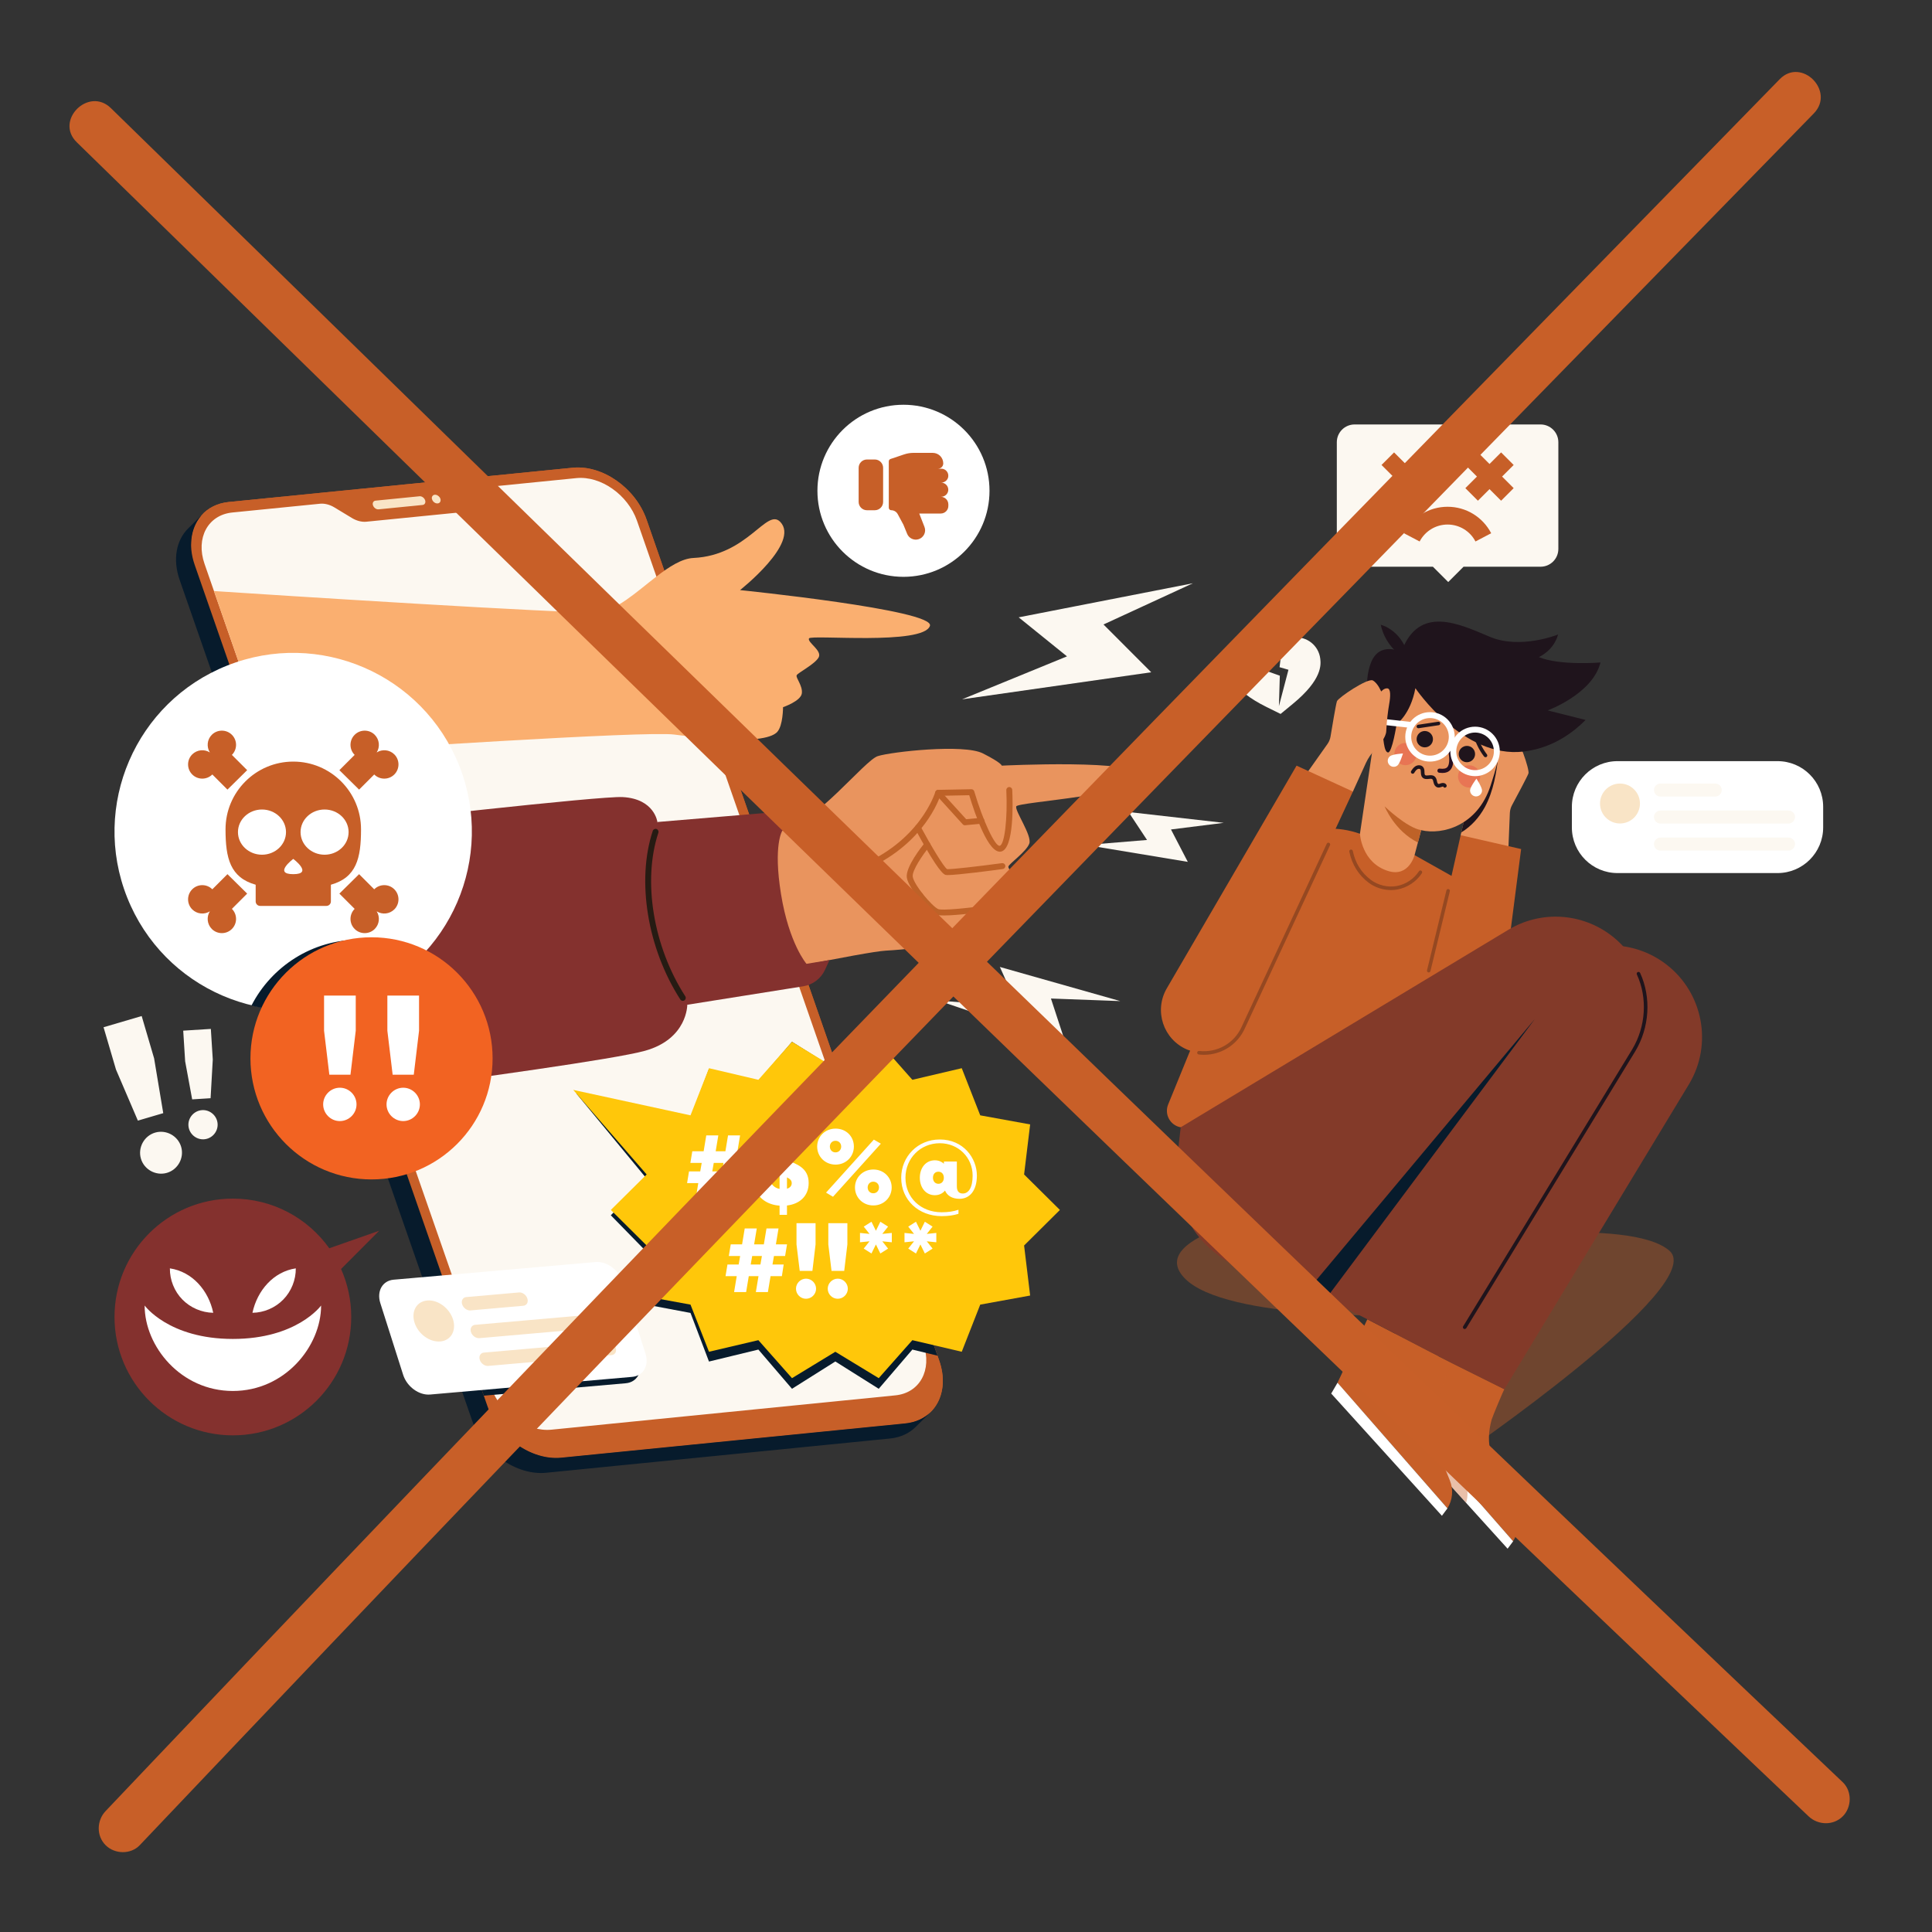 <?xml version="1.0" encoding="utf-8"?>
<!-- Generator: Adobe Illustrator 24.2.3, SVG Export Plug-In . SVG Version: 6.00 Build 0)  -->
<svg version="1.1" id="Layer_1" xmlns="http://www.w3.org/2000/svg" xmlns:xlink="http://www.w3.org/1999/xlink" x="0px" y="0px"
	 viewBox="0 0 300 300" style="enable-background:new 0 0 300 300;" xml:space="preserve">
<rect x="0" y="0" width="300" height="300" fill="#333333" stroke="none"/>
<style type="text/css">
	.st0{fill:#C75F28;}
	.st1{fill:#F9E4C6;}
	.st2{fill:#FCF8F1;}
	.st3{fill:#071B2C;}
	.st4{fill:#FAAF70;}
	.st5{fill:#E9945E;}
	.st6{fill:#BE6228;}
	.st7{fill:#84312E;}
	.st8{fill:#261B13;}
	.st9{opacity:0.4;}
	.st10{fill:#FFFFFF;}
	.st11{fill:#1F141C;}
	.st12{fill:#281021;}
	.st13{fill:#E87554;}
	.st14{fill:#833A29;}
	.st15{fill:none;stroke:#1F141C;stroke-width:1.2;stroke-linecap:round;stroke-linejoin:round;stroke-miterlimit:10;}
	.st16{fill:#954821;}
	.st17{fill:#F26322;}
	.st18{fill:#FFC70A;}
	.st19{fill:#C85F28;}
</style>
<g>
	<g>
		<g>
			<path class="st0" d="M145.84,211.27L100.41,80.71c-1.71-4.93-6.86-8.55-11.5-8.08l-53.4,5.32c-3.57,0.36-5.78,3.03-5.83,6.49
				c-0.82,1.45-0.97,3.38-0.26,5.43L73.89,217.7c0.92,2.65,3.06,4.83,5.49,5.91c2.26,1.92,5.1,3.01,7.77,2.75l53.4-5.32
				C145.19,220.57,147.56,216.2,145.84,211.27z"/>
		</g>
		<g>
			<path class="st0" d="M145.84,211.27L100.41,80.71c-1.71-4.93-6.86-8.55-11.5-8.08l-53.4,5.32c-3.57,0.36-5.78,3.03-5.83,6.49
				c-0.82,1.45-0.97,3.38-0.26,5.43L73.89,217.7c0.92,2.65,3.06,4.83,5.49,5.91c2.26,1.92,5.1,3.01,7.77,2.75l53.4-5.32
				C145.19,220.57,147.56,216.2,145.84,211.27z"/>
		</g>
		<g>
			<g>
				<path class="st1" d="M65.14,77.06c0.35-0.04,0.74,0.24,0.87,0.61c0.13,0.37-0.05,0.71-0.4,0.74l-6.82,0.68
					c-0.35,0.04-0.74-0.24-0.87-0.61c-0.13-0.37,0.05-0.71,0.4-0.74L65.14,77.06z"/>
			</g>
		</g>
		<g>
			<g>
				<path class="st1" d="M67.5,76.82c0.04,0,0.09,0,0.13,0c0.05,0,0.09,0.01,0.13,0.03l0.13,0.05l0.13,0.08
					c0.09,0.06,0.16,0.12,0.22,0.2c0.06,0.08,0.11,0.16,0.14,0.25c0.06,0.18,0.05,0.36-0.03,0.5c-0.07,0.14-0.21,0.22-0.38,0.24
					c-0.17,0.02-0.36-0.04-0.52-0.15c-0.17-0.12-0.29-0.28-0.35-0.46c-0.03-0.09-0.05-0.18-0.05-0.26c0.01-0.09,0.03-0.16,0.07-0.23
					C67.2,76.93,67.33,76.84,67.5,76.82z"/>
			</g>
		</g>
		<g>
			<g>
				<path class="st2" d="M139.04,216.67L85.63,222c-3.79,0.38-8-2.59-9.4-6.61l-16.05-46.13l-14.02-40.31l-4.04-11.61l-8.89-25.55
					l-1.47-4.23c-1.4-4.03,0.53-7.6,4.32-7.98l13.61-1.36c0.71-0.07,1.5,0.13,2.22,0.56l2.76,1.67c0.72,0.43,1.5,0.63,2.22,0.56
					l14.15-1.41c0.72-0.07,1.31-0.41,1.7-0.95l1.46-2.09c0.38-0.55,0.98-0.88,1.7-0.96l13.6-1.36c3.79-0.38,8,2.59,9.41,6.62
					l3.02,8.68l8.75,25.16l4.13,11.87l1.09,3.14l7.14,20.51l1.06,3.03l19.29,55.44C144.77,212.72,142.83,216.29,139.04,216.67z"/>
			</g>
		</g>
		<g>
			<path class="st3" d="M140.55,221.03l-53.4,5.32c-4.63,0.46-9.78-3.16-11.49-8.09L30.23,87.71c-1.11-3.19-0.51-6.15,1.32-7.97
				l-2.34,2.32c-1.82,1.81-2.43,4.77-1.32,7.97l45.43,130.57c1.71,4.93,6.86,8.55,11.49,8.09l53.4-5.32
				c1.63-0.16,2.98-0.81,3.97-1.79l2.34-2.32C143.54,220.22,142.19,220.87,140.55,221.03z"/>
		</g>
	</g>
	<g>
		<g>
			<g>
				<path class="st4" d="M144.4,97.18c-1,3.06-18.48,1.33-18.78,1.95c-0.29,0.62,2.08,1.89,1.5,2.95s-3.22,2.38-3.41,2.77
					c-0.19,0.39,0.95,1.61,0.8,2.81c-0.15,1.21-2.92,2.15-2.92,2.15c0,0.06,0,2.83-0.89,3.83c-0.72,0.81-3.1,1.59-10.04,1.06
					c-1.7-0.13-3.69-0.34-5.98-0.64c-4.4-0.58-46.79,2.2-62.57,3.27l-8.89-25.55c8.49,0.56,55.15,3.56,59.53,3.29
					c2.93-0.18,6.08-3.16,9.15-5.52c1.99-1.54,3.96-2.83,5.8-2.91c8.42-0.41,11.33-7.79,13.45-5.61c3.14,3.22-6.24,10.6-6.24,10.6
					S145.2,94.71,144.4,97.18z"/>
			</g>
		</g>
	</g>
	<g>
		<g>
			<g>
				<path class="st5" d="M63.93,162.74c0,0,67.58-14.78,73.56-15.12c5.97-0.34,16.48-1.82,17.29-3.05c0.8-1.24,0.33-4.3,0.33-4.3
					s2.85-1.48,2.81-2.81s-1.47-2.46-1.33-2.92c0.15-0.46,2.79-2.31,3.24-3.55c0.45-1.24-2.25-5.05-2.03-5.77
					c0.22-0.72,19.53-1.77,19.45-4.71c-0.07-2.71-21.7-1.62-21.7-1.62s0.05-0.39-2.92-1.9c-2.97-1.52-14.28-0.24-16.33,0.42
					c-2.05,0.66-9.63,10.46-14.82,11.57c-5.19,1.11-66.48,6.26-66.48,6.26L63.93,162.74z"/>
			</g>
			<g>
				<path class="st6" d="M133.33,135.44c-0.18,0-0.36-0.11-0.43-0.29c-0.09-0.24,0.02-0.5,0.26-0.6
					c9.72-3.8,12.05-11.49,12.07-11.57c0.06-0.19,0.23-0.33,0.43-0.33l5.17-0.1c0,0,0.01,0,0.01,0c0.2,0,0.38,0.13,0.44,0.33
					c1.36,4.59,3.24,8.62,3.96,8.45c0.75-0.17,1.23-4.21,1.02-8.64c-0.01-0.25,0.18-0.47,0.44-0.48c0.25-0.01,0.47,0.18,0.48,0.44
					c0.1,2.13,0.28,9.13-1.73,9.58c-1.93,0.43-4.03-5.72-4.95-8.75l-4.5,0.09c-0.55,1.58-3.39,8.28-12.51,11.85
					C133.45,135.43,133.39,135.44,133.33,135.44z"/>
			</g>
			<g>
				<path class="st6" d="M140.12,144.02c-0.09,0-0.18-0.03-0.26-0.08c-1.89-1.3-3.7-2.34-6.04-3.49c-0.23-0.11-0.32-0.39-0.21-0.61
					c0.11-0.23,0.39-0.32,0.61-0.21c2.38,1.17,4.23,2.24,6.16,3.56c0.21,0.14,0.26,0.43,0.12,0.64
					C140.41,143.96,140.26,144.02,140.12,144.02z"/>
			</g>
		</g>
		<g>
			<path class="st7" d="M106.72,156.02c0,0,0.05,5.29-6.55,7.14c-4.65,1.31-27.13,4.38-39.99,6.09l-14.02-40.31
				c12.77-1.47,47-5.36,50.53-5.17c4.96,0.27,5.39,3.87,5.39,3.87l0.56,3.4l3.69,22.62L106.72,156.02z"/>
		</g>
		<g>
			<path class="st7" d="M121.48,128.99c1.77-0.28,2.71-1.17,2.71-1.17l-0.43-0.86c-0.89-1.27-1.98-0.92-3.52-0.84l-18.16,1.52
				c-6.15,13.62,4.63,28.38,4.63,28.38l18.03-2.87c1.48-0.24,2.74-1.2,3.37-2.56l0.69-1.51l-3.57,0.58c0,0-2.7-3.11-3.95-10.8
				C120.03,131.17,121.48,128.99,121.48,128.99z"/>
		</g>
		<g>
			<path class="st8" d="M106.03,155.41c-0.15,0-0.3-0.07-0.39-0.21c-5.11-7.93-6.83-18.45-4.28-26.18c0.08-0.24,0.34-0.37,0.58-0.29
				c0.24,0.08,0.37,0.34,0.29,0.58c-2.47,7.47-0.79,17.68,4.18,25.39c0.14,0.21,0.08,0.5-0.14,0.64
				C106.2,155.38,106.12,155.41,106.03,155.41z"/>
		</g>
	</g>
</g>
<g>
	<g class="st9">
		<path class="st0" d="M225.6,192.7c0,0,27.43-3.87,33.62,1.5c6.19,5.37-32.82,32.04-32.82,32.04l-19.7-9.86l12.95-12.12
			c0,0-29.48,0.96-35.79-5.87c-6.31-6.82,16.55-10.51,16.55-10.51L225.6,192.7z"/>
	</g>
	<g>
		<g>
			<path class="st0" d="M217.89,219.82l4.54-9.65c0,0,11.17,5.56,11.17,5.56c-0.06-0.04-1.85,4.25-1.98,4.71
				c-0.47,1.7-0.63,3.64-0.03,5.33c0.75,2.13,1.73,4.22,2.57,6.31c0.39,0.97,0.78,1.94,1.17,2.9c0.58,1.44,0.44,3.06-0.38,4.34
				L217.89,219.82z"/>
		</g>
		<g>
			<polygon class="st10" points="234.96,239.33 234.1,240.48 216.91,221.5 217.89,219.82 			"/>
		</g>
	</g>
	<g>
		<g>
			<path class="st11" d="M227.23,149.63l-2.64,6.78l0.33,0.9c0,0,0.26,0.55,0.71,1.43c0.34,0.66,0.78,1.51,1.32,2.49
				c0.21,0.37,0.42,0.77,0.67,1.17l0,0.01c0.52,0.91,1.26,2.02,2.12,3.25L227.23,149.63z"/>
		</g>
		<g>
			<path class="st0" d="M219.65,132.78l7.78,4.37c0,0,1.96,17.42-0.47,24.08c-1.19,3.25-6.54,7.66-6.54,7.66l-1.78,9.34
				c-0.29,1.54-1.77,2.56-3.32,2.3l0,0l-31.96-5.48l0,0c-1.64-0.28-2.6-2.01-1.97-3.55l16.53-40.47c0,0,6.26-4.05,13.26-1.56
				C214.45,130.64,219.65,132.78,219.65,132.78z"/>
		</g>
		<g>
			<path class="st5" d="M233.78,142.6l0.67-16.37c0.02-0.41,0.13-0.81,0.32-1.17c0.7-1.3,2.42-4.52,2.57-4.97
				c0.19-0.57-1.57-5.82-2.44-5.96c-0.87-0.14-2.08,0.57-2.08,0.57s-0.01-0.7-0.47-0.97c-0.45-0.27-1.13,0.66-1.71,1.78
				c-0.46,0.88-1.3,2.33-2.19,3.58c-0.56,0.79-0.5,2.37-0.38,3.45c0.09,0.8,0.05,1.6-0.14,2.38l-1.12,4.77L233.78,142.6z"/>
		</g>
		<g>
			<path class="st11" d="M226.91,129.25c1.53-0.92,2.79-2.33,3.65-3.91c1.36-2.51,1.83-5.41,2.13-8.25l-2.85,2.2
				c-0.66,0.78-1.27,1.6-1.84,2.44c0.01,0.28,0.04,0.56,0.06,0.8c0.09,0.8,0.05,1.6-0.14,2.38L226.91,129.25z"/>
		</g>
		<g>
			<path class="st0" d="M236.2,131.84l-9.39-2.15l-8.87,39.49c-0.82,3.53,1.34,7.07,4.85,7.97h0c3.89,1,7.77-1.63,8.28-5.61
				L236.2,131.84z"/>
		</g>
		<g>
			<g>
				<path class="st5" d="M211.17,129.47l1.94-13.03c0,0-5.38,0.03-4.43-4.03c0.85-3.62,4.75-2.6,6.03-0.33
					c0,0,0.83-13.36,11.76-10.75c10.93,2.6,6.13,17.15,4.98,20.68c-2.02,6.21-7.46,7.68-10.77,6.9l-1.03,3.88
					c0,0-0.87,3.41-4.03,2.48C211.41,134.02,211.17,129.47,211.17,129.47z"/>
			</g>
		</g>
		<g>
			<g>
				<path class="st12" d="M223.4,119.97c-0.13-0.05-0.22-0.19-0.2-0.34c0.02-0.18,0.18-0.31,0.36-0.28c0.61,0.07,0.96,0,1.17-0.22
					c0.33-0.35,0.39-1.18,0.18-2.4c-0.03-0.18,0.09-0.34,0.26-0.37c0.18-0.03,0.34,0.09,0.37,0.26c0.26,1.49,0.14,2.42-0.35,2.95
					c-0.46,0.49-1.12,0.49-1.71,0.42C223.45,119.99,223.42,119.98,223.4,119.97z"/>
			</g>
		</g>
		<g>
			<g>
				<path class="st12" d="M212.87,114.56c-0.15-0.06-0.23-0.22-0.2-0.38c0.13-0.53-0.01-1.12-0.37-1.54
					c-0.36-0.41-0.92-0.64-1.47-0.59c-0.18,0.02-0.34-0.11-0.35-0.29c-0.02-0.18,0.11-0.34,0.29-0.35c0.75-0.08,1.53,0.23,2.02,0.8
					c0.5,0.57,0.69,1.38,0.51,2.12c-0.04,0.17-0.22,0.28-0.39,0.24C212.9,114.57,212.88,114.56,212.87,114.56z"/>
			</g>
		</g>
		<g>
			<g>
				<path class="st12" d="M211.56,113.71c-0.06-0.02-0.11-0.06-0.15-0.12c-0.1-0.15-0.06-0.35,0.09-0.45l0.98-0.66
					c0.15-0.1,0.35-0.06,0.45,0.09c0.1,0.15,0.06,0.35-0.09,0.45l-0.98,0.66C211.77,113.73,211.66,113.74,211.56,113.71z"/>
			</g>
		</g>
		<g>
			<path class="st6" d="M220.68,128.9c-2.23-0.36-5.67-3.68-5.67-3.68s1.52,3.81,5.16,5.6L220.68,128.9z"/>
		</g>
		<g>
			<path class="st13" d="M219.64,118.1c-0.56,0.78-1.64,0.95-2.41,0.39c-0.77-0.56-0.95-1.64-0.39-2.41
				c0.56-0.78,1.64-0.95,2.41-0.39C220.03,116.24,220.2,117.32,219.64,118.1z"/>
		</g>
		<g>
			<path class="st13" d="M229.53,121.57c-0.56,0.78-1.64,0.95-2.41,0.39c-0.78-0.56-0.95-1.64-0.39-2.41
				c0.56-0.78,1.64-0.95,2.41-0.39C229.91,119.71,230.08,120.79,229.53,121.57z"/>
		</g>
	</g>
	<g>
		<path class="st14" d="M242.71,148.84c5.03-3.03,11.39-2.66,16.04,0.92l0,0c5.69,4.39,7.22,12.34,3.56,18.52l-28.71,47.44
			l-8.11-4.04L242.71,148.84z"/>
	</g>
	<g class="st9">
		<path class="st0" d="M217.89,219.82l4.54-9.65c0,0,1.29,0.64,2.99,1.49c-0.55,1.25-1.52,3.61-1.61,3.94
			c-0.47,1.7-0.63,3.64-0.03,5.33c0.75,2.13,1.73,4.22,2.57,6.31c0.39,0.97,0.78,1.94,1.17,2.9c0.42,1.05,0.46,2.19,0.14,3.22
			l-10.75-11.87L217.89,219.82z"/>
	</g>
	<g>
		<g>
			<path class="st0" d="M207.69,214.71l4.63-9.85c0,0,11.07,5.75,11.08,5.76c-0.06-0.04-1.85,4.25-1.98,4.71
				c-0.47,1.7-0.63,3.64-0.03,5.33c0.75,2.13,1.73,4.22,2.57,6.31c0.39,0.97,0.78,1.94,1.17,2.9c0.58,1.44,0.44,3.06-0.38,4.34
				L207.69,214.71z"/>
		</g>
		<g>
			<circle class="st10" cx="213.26" cy="212.73" r="2.62"/>
		</g>
		<g>
			<polygon class="st10" points="224.76,234.22 223.9,235.37 206.71,216.39 207.69,214.71 			"/>
		</g>
	</g>
	<g>
		<path class="st14" d="M183.34,175.04l-0.32,2.8c-1.52,13.4,4.89,19.55,22.91,23.76l6.38,3.25l13.17,6.83l28.33-47.86
			c3.66-6.19,2.14-14.13-3.56-18.52v0c-4.65-3.58-11.01-3.95-16.04-0.92L183.34,175.04z"/>
	</g>
	<g>
		<path class="st3" d="M238.33,158.23l-32.39,43.38c-1.12-0.26-2.2-0.53-3.24-0.81L238.33,158.23z"/>
	</g>
	<g>
		<path class="st11" d="M227.43,206.37c-0.05,0-0.1-0.01-0.14-0.04c-0.13-0.08-0.17-0.25-0.09-0.38l26.25-43.01
			c2.12-3.53,2.4-7.99,0.72-11.63c-0.06-0.14,0-0.3,0.14-0.37c0.14-0.06,0.3,0,0.37,0.14c1.75,3.81,1.46,8.47-0.75,12.15
			l-26.25,43.01C227.61,206.32,227.52,206.37,227.43,206.37z"/>
	</g>
	<g>
		<path class="st11" d="M212.72,110.3c0,0,1.61,0.27,1.85,2.3c0.24,2.03,0.3,4.14,0.95,4.24c0.65,0.1,1.35-4.42,1.35-4.42
			s2.14-1.44,2.91-5.56c0,0,7.38,10.96,16.79,9.84c4.24-0.5,7.42-2.67,9.64-4.91l-5.89-1.48c0,0,6.98-2.54,8.2-7.44
			c0,0-6.32,0.52-9.57-0.84c0,0,2.29-0.96,2.99-3.51c0,0-5.81,2.37-10.58,0.37s-11.05-5.08-13.76,2.34c0,0-3.32-1.71-4.68,1.58
			C211.57,106.1,212.72,110.3,212.72,110.3z"/>
	</g>
	<g>
		<path class="st11" d="M218.65,102.09c-0.61,0.05-1.18-0.31-1.65-0.71c-1.31-1.12-2.24-2.68-2.6-4.37
			C216.6,97.65,218.36,99.82,218.65,102.09z"/>
	</g>
	<g>
		<g>
			<path class="st10" d="M219.21,113.04c-0.02,0-0.03,0-0.05,0l-4.31-0.48c-0.25-0.03-0.43-0.26-0.41-0.51
				c0.03-0.25,0.25-0.44,0.51-0.41l4.31,0.48c0.25,0.03,0.43,0.26,0.41,0.51C219.64,112.86,219.44,113.04,219.21,113.04z"/>
		</g>
		<g>
			<path class="st10" d="M222.05,118.26c-2.12,0-3.84-1.72-3.84-3.84c0-2.12,1.72-3.84,3.84-3.84c2.12,0,3.84,1.72,3.84,3.84
				C225.89,116.54,224.17,118.26,222.05,118.26z M222.05,111.5c-1.61,0-2.92,1.31-2.92,2.92c0,1.61,1.31,2.92,2.92,2.92
				c1.61,0,2.92-1.31,2.92-2.92C224.97,112.81,223.66,111.5,222.05,111.5z"/>
		</g>
		<g>
			<path class="st10" d="M229.05,120.52c-2.12,0-3.84-1.72-3.84-3.84s1.72-3.84,3.84-3.84s3.84,1.72,3.84,3.84
				S231.17,120.52,229.05,120.52z M229.05,113.75c-1.61,0-2.92,1.31-2.92,2.92c0,1.61,1.31,2.92,2.92,2.92
				c1.61,0,2.92-1.31,2.92-2.92C231.98,115.06,230.67,113.75,229.05,113.75z"/>
		</g>
	</g>
	<g>
		<path class="st5" d="M196.68,128.89l9.46-13.38c0.24-0.34,0.39-0.72,0.46-1.12c0.24-1.46,0.84-5.05,1-5.5
			c0.2-0.56,4.79-3.65,5.57-3.23c0.78,0.42,1.3,1.72,1.3,1.72s0.44-0.55,0.97-0.49c0.53,0.06,0.49,1.21,0.27,2.45
			c-0.17,0.97-0.39,2.64-0.45,4.17c-0.03,0.96-1.05,2.19-1.8,2.97c-0.56,0.58-1.01,1.24-1.35,1.97l-2.03,4.46L196.68,128.89z"/>
	</g>
	<g>
		<path class="st0" d="M201.33,118.89l8.75,4.02l-17.06,36.7c-1.51,3.3-5.37,4.79-8.7,3.36l0,0c-3.69-1.58-5.16-6.03-3.14-9.5
			L201.33,118.89z"/>
	</g>
	<g>
		<path class="st11" d="M222.51,114.78c0,0.7-0.57,1.27-1.27,1.27c-0.7,0-1.27-0.57-1.27-1.27c0-0.7,0.57-1.27,1.27-1.27
			C221.94,113.51,222.51,114.08,222.51,114.78z"/>
	</g>
	<g>
		<path class="st11" d="M229.05,117.09c0,0.7-0.57,1.27-1.27,1.27c-0.7,0-1.27-0.57-1.27-1.27c0-0.7,0.57-1.27,1.27-1.27
			C228.49,115.82,229.05,116.39,229.05,117.09z"/>
	</g>
	<g>
		<path class="st11" d="M224.36,122.31c-0.11,0-0.21-0.06-0.25-0.17c-0.01,0-0.09-0.01-0.18,0.02c-0.04,0.01-0.08,0.02-0.11,0.04
			c-0.17,0.06-0.38,0.13-0.61,0.07c-0.21-0.06-0.48-0.23-0.61-0.77l-0.02-0.07c-0.04-0.19-0.08-0.36-0.18-0.44
			c-0.11-0.09-0.32-0.07-0.54-0.04c-0.31,0.03-0.69,0.07-0.97-0.21c-0.24-0.24-0.25-0.56-0.26-0.83c-0.01-0.19-0.01-0.36-0.09-0.45
			c-0.09-0.11-0.32-0.1-0.46-0.01c-0.2,0.12-0.36,0.36-0.49,0.57c-0.08,0.13-0.25,0.17-0.38,0.08c-0.13-0.08-0.17-0.25-0.08-0.38
			c0.16-0.25,0.36-0.56,0.68-0.75c0.35-0.2,0.87-0.22,1.17,0.14c0.2,0.24,0.21,0.53,0.21,0.79c0.01,0.2,0.01,0.37,0.1,0.45
			c0.09,0.09,0.26,0.08,0.53,0.05c0.29-0.03,0.65-0.07,0.93,0.15c0.26,0.2,0.33,0.5,0.38,0.75l0.01,0.06
			c0.05,0.21,0.13,0.35,0.21,0.37c0.07,0.02,0.17-0.02,0.28-0.06c0.05-0.02,0.09-0.03,0.14-0.05c0.31-0.09,0.71-0.04,0.85,0.3
			c0.06,0.14-0.01,0.3-0.15,0.36C224.43,122.3,224.4,122.31,224.36,122.31z"/>
	</g>
	<g>
		<path class="st11" d="M220.24,113.08c-0.13,0-0.25-0.1-0.27-0.23c-0.02-0.15,0.08-0.29,0.23-0.31l3.13-0.47
			c0.15-0.02,0.29,0.08,0.31,0.23c0.02,0.15-0.08,0.29-0.23,0.31l-3.13,0.47C220.27,113.08,220.25,113.08,220.24,113.08z"/>
	</g>
	<g>
		<path class="st11" d="M230.66,117.58c-0.08,0-0.16-0.04-0.22-0.11c-0.76-1-1.33-2.16-1.65-3.37c-0.04-0.15,0.05-0.3,0.2-0.34
			c0.15-0.04,0.3,0.05,0.34,0.2c0.3,1.14,0.84,2.24,1.56,3.18c0.09,0.12,0.07,0.29-0.05,0.39
			C230.78,117.56,230.72,117.58,230.66,117.58z"/>
	</g>
	<g>
		<path class="st15" d="M206.27,131.13"/>
	</g>
	<g>
		<path class="st16" d="M186.96,163.79c-0.27,0-0.55-0.02-0.82-0.05c-0.15-0.02-0.26-0.15-0.24-0.31c0.02-0.15,0.15-0.26,0.31-0.24
			c2.76,0.32,5.41-1.16,6.57-3.7l13.24-28.48c0.06-0.14,0.23-0.2,0.37-0.13c0.14,0.06,0.2,0.23,0.13,0.37l-13.24,28.48
			C192.13,162.23,189.66,163.79,186.96,163.79z"/>
	</g>
	<g>
		<path class="st16" d="M221.86,151c-0.02,0-0.04,0-0.07-0.01c-0.15-0.04-0.24-0.18-0.2-0.33l3.01-12.4
			c0.04-0.15,0.18-0.24,0.33-0.2c0.15,0.04,0.24,0.18,0.2,0.33l-3.01,12.4C222.09,150.91,221.98,151,221.86,151z"/>
	</g>
	<g>
		<path class="st16" d="M216,138.21c-1.23,0-2.48-0.4-3.46-1.13c-1.56-1.16-2.61-2.83-3.02-4.83c-0.03-0.15,0.07-0.3,0.21-0.33
			c0.15-0.03,0.29,0.06,0.33,0.21c0.39,1.89,1.34,3.4,2.81,4.5c1.13,0.84,2.63,1.2,4.02,0.95c1.39-0.25,2.67-1.1,3.44-2.29
			c0.08-0.13,0.25-0.16,0.38-0.08c0.13,0.08,0.16,0.25,0.08,0.38c-0.85,1.31-2.27,2.25-3.81,2.53
			C216.66,138.18,216.33,138.21,216,138.21z"/>
	</g>
	<g>
		<g>
			<path class="st10" d="M216.99,118.87c-0.4,0.32-0.98,0.25-1.3-0.15s-0.25-0.98,0.15-1.3s2.01-0.42,2.01-0.42
				S217.39,118.55,216.99,118.87z"/>
		</g>
	</g>
	<g>
		<g>
			<path class="st10" d="M230.13,122.77c-0.02,0.51-0.45,0.91-0.96,0.9c-0.51-0.02-0.91-0.45-0.9-0.96c0.02-0.51,0.99-1.8,0.99-1.8
				S230.15,122.26,230.13,122.77z"/>
		</g>
	</g>
</g>
<g>
	<g>
		<path class="st7" d="M58.88,191.11l-7.75,2.72c-3.33-4.67-8.79-7.71-14.97-7.71c-10.15,0-18.38,8.23-18.38,18.38
			c0,10.15,8.23,18.38,18.38,18.38c10.15,0,18.38-8.23,18.38-18.38c0-2.65-0.57-5.18-1.58-7.45L58.88,191.11z"/>
	</g>
	<g>
		<path class="st10" d="M36.16,207.91c9.96,0,13.7-5.19,13.7-5.19c0,6.35-5.63,13.27-13.7,13.27c-8.08,0-13.7-6.92-13.7-13.27
			C22.46,202.72,26.2,207.91,36.16,207.91z M26.38,196.95c-0.02,1.78,0.69,3.57,1.94,4.84c1.25,1.28,3.01,2.03,4.79,2.06
			C32.39,200.4,29.87,197.47,26.38,196.95z M39.2,203.85c1.78-0.02,3.55-0.78,4.79-2.06c1.25-1.28,1.96-3.06,1.94-4.84
			C42.45,197.47,39.94,200.4,39.2,203.85z"/>
	</g>
</g>
<g>
	<g>
		
			<ellipse transform="matrix(0.929 -0.369 0.369 0.929 -44.448 25.918)" class="st10" cx="45.54" cy="129.18" rx="27.75" ry="27.75"/>
	</g>
	<g>
		<path class="st0" d="M35.02,128.78c0-5.81,4.71-10.52,10.52-10.52s10.52,4.71,10.52,10.52c0,4.49-0.71,7.48-4.68,8.6v2.59
			c0,0.39-0.31,0.7-0.7,0.7H40.4c-0.39,0-0.7-0.31-0.7-0.7v-2.59C35.74,136.26,35.02,133.27,35.02,128.78z M40.68,125.7
			c-2.06,0-3.73,1.57-3.73,3.51c0,1.94,1.67,3.51,3.73,3.51c2.06,0,3.73-1.57,3.73-3.51C44.41,127.27,42.74,125.7,40.68,125.7z
			 M46.67,129.21c0,1.94,1.67,3.51,3.73,3.51c2.06,0,3.73-1.57,3.73-3.51c0-1.94-1.67-3.51-3.73-3.51
			C48.34,125.7,46.67,127.27,46.67,129.21z M45.54,133.37c0,0-3.17,2.37,0,2.37C48.71,135.74,45.54,133.37,45.54,133.37z
			 M38.38,119.59l-2.37-2.37c0.86-0.86,0.86-2.26,0-3.12c-0.86-0.86-2.26-0.86-3.12,0c-0.74,0.74-0.84,1.88-0.3,2.74
			c-0.85-0.54-1.99-0.44-2.74,0.3c-0.86,0.86-0.86,2.26,0,3.12c0.86,0.86,2.26,0.86,3.12,0l2.35,2.35
			C36.34,121.6,37.36,120.59,38.38,119.59z M55.76,122.61l2.35-2.35c0.86,0.86,2.26,0.86,3.12,0c0.86-0.86,0.86-2.26,0-3.12
			c-0.74-0.74-1.89-0.84-2.74-0.3c0.54-0.85,0.44-1.99-0.3-2.74c-0.86-0.86-2.26-0.86-3.12,0c-0.86,0.86-0.86,2.26,0,3.12
			l-2.37,2.37C53.73,120.59,54.74,121.6,55.76,122.61z M52.7,138.76l2.37,2.37c-0.86,0.86-0.86,2.26,0,3.12
			c0.86,0.86,2.26,0.86,3.12,0c0.74-0.74,0.84-1.88,0.3-2.74c0.85,0.54,1.99,0.44,2.74-0.3c0.86-0.86,0.86-2.26,0-3.12
			c-0.86-0.86-2.26-0.86-3.12,0l-2.35-2.35C54.74,136.75,53.73,137.76,52.7,138.76z M35.32,135.74l-2.35,2.35
			c-0.86-0.86-2.26-0.86-3.12,0c-0.86,0.86-0.86,2.26,0,3.12c0.74,0.74,1.89,0.84,2.74,0.3c-0.54,0.85-0.44,1.99,0.3,2.74
			c0.86,0.86,2.26,0.86,3.12,0c0.86-0.86,0.86-2.26,0-3.12l2.37-2.37C37.36,137.76,36.34,136.75,35.32,135.74z"/>
	</g>
</g>
<g>
	<g>
		<path class="st3" d="M39.04,156.15c2.09,0.5,4.26,0.77,6.5,0.77c7.78,0,14.82-3.21,19.85-8.37c-2.81-1.68-6.1-2.64-9.61-2.64
			C48.48,145.91,42.16,150.07,39.04,156.15z"/>
	</g>
	<g>
		<circle class="st17" cx="57.69" cy="164.34" r="18.8"/>
	</g>
	<g>
		<path class="st10" d="M50.18,171.49c0-1.42,1.17-2.59,2.59-2.59c1.42,0,2.59,1.17,2.59,2.59c0,1.42-1.17,2.59-2.59,2.59
			C51.36,174.09,50.18,172.91,50.18,171.49z M50.32,160.05v-5.46h4.92v5.46l-0.82,6.83h-3.28L50.32,160.05z M60.02,171.49
			c0-1.42,1.17-2.59,2.59-2.59s2.59,1.17,2.59,2.59c0,1.42-1.17,2.59-2.59,2.59S60.02,172.91,60.02,171.49z M60.15,160.05v-5.46
			h4.92v5.46l-0.82,6.83h-3.28L60.15,160.05z"/>
	</g>
</g>
<g>
	<path class="st6" d="M148.04,145.55c-2.35,0-4.95-0.76-5.76-1.49c-1.06-0.96-0.13-4.18,0.17-5.15c0.08-0.24,0.33-0.37,0.58-0.3
		c0.24,0.08,0.37,0.34,0.3,0.58c-0.55,1.71-0.85,3.8-0.43,4.18c0.79,0.72,4.45,1.66,6.84,1.07c0.25-0.06,0.5,0.09,0.56,0.34
		c0.06,0.25-0.09,0.5-0.34,0.56C149.37,145.49,148.71,145.55,148.04,145.55z"/>
</g>
<g>
	<path class="st6" d="M147.14,135.88c-0.13,0-0.23-0.01-0.29-0.02c-0.66-0.12-2.25-2.52-4.73-7.12c-0.12-0.22-0.04-0.5,0.19-0.62
		c0.22-0.12,0.5-0.04,0.62,0.19c1.62,3,3.58,6.27,4.13,6.65c0.65,0.05,4.83-0.43,8.53-0.93c0.25-0.03,0.48,0.14,0.52,0.39
		c0.03,0.25-0.14,0.48-0.39,0.52C154.48,135.12,148.68,135.88,147.14,135.88z M147.08,134.98L147.08,134.98L147.08,134.98z"/>
</g>
<g>
	<path class="st6" d="M146.6,142.15c-0.6,0-1.06-0.04-1.3-0.14c-1.16-0.51-4.25-4.09-4.49-5.74c-0.23-1.61,2.3-4.8,2.81-5.43
		c0.16-0.2,0.45-0.23,0.65-0.07c0.2,0.16,0.23,0.45,0.07,0.65c-1.08,1.33-2.75,3.78-2.61,4.71c0.19,1.3,3.04,4.64,3.95,5.03
		c0.57,0.25,4.41-0.11,7.8-0.6c0.25-0.04,0.48,0.14,0.52,0.39c0.04,0.25-0.14,0.48-0.39,0.52
		C152.66,141.61,148.77,142.15,146.6,142.15z"/>
</g>
<g>
	<path class="st6" d="M149.84,128.15c-0.13,0-0.25-0.05-0.34-0.15l-4.16-4.58c-0.17-0.19-0.16-0.48,0.03-0.65
		c0.19-0.17,0.48-0.16,0.65,0.03l4.01,4.41l2.32-0.22c0.25-0.02,0.48,0.16,0.5,0.41c0.02,0.25-0.16,0.48-0.41,0.5l-2.55,0.24
		C149.87,128.15,149.86,128.15,149.84,128.15z"/>
</g>
<g>
	<path class="st2" d="M239.22,65.91h-28.88c-1.52,0-2.76,1.23-2.76,2.76v16.57c0,1.52,1.23,2.76,2.76,2.76h12.16l2.38,2.38
		l2.38-2.38h11.96c1.52,0,2.76-1.23,2.76-2.76V68.67C241.98,67.15,240.74,65.91,239.22,65.91z"/>
</g>
<g>
	<polygon class="st0" points="220.07,77.75 222.02,75.8 220.22,74 222.02,72.2 220.07,70.25 218.27,72.05 216.47,70.25 214.52,72.2 
		216.32,74 214.52,75.8 216.47,77.75 218.27,75.95 	"/>
</g>
<g>
	<polygon class="st0" points="235.04,72.2 233.09,70.25 231.29,72.05 229.49,70.25 227.54,72.2 229.34,74 227.54,75.8 229.49,77.75 
		231.29,75.95 233.09,77.75 235.04,75.8 233.24,74 	"/>
</g>
<g>
	<path class="st0" d="M224.78,78.69c-2.85,0-5.45,1.57-6.78,4.11l2.44,1.28c0.85-1.62,2.51-2.63,4.34-2.63
		c1.82,0,3.49,1.01,4.33,2.63l2.44-1.28C230.23,80.27,227.64,78.69,224.78,78.69z"/>
</g>
<g>
	<g>
		<g>
			<path class="st10" d="M276.01,135.57h-24.84c-3.92,0-7.09-3.17-7.09-7.09v-3.2c0-3.92,3.17-7.09,7.09-7.09h24.84
				c3.92,0,7.09,3.17,7.09,7.09v3.2C283.1,132.4,279.92,135.57,276.01,135.57z"/>
		</g>
		<g>
			<g>
				<path class="st1" d="M254.65,124.77c0,1.71-1.39,3.1-3.1,3.1c-1.71,0-3.1-1.39-3.1-3.1c0-1.71,1.39-3.1,3.1-3.1
					C253.26,121.67,254.65,123.06,254.65,124.77z"/>
			</g>
			<g>
				<path class="st2" d="M266.34,123.69h-8.5c-0.56,0-1.01-0.45-1.01-1.01l0,0c0-0.56,0.45-1.01,1.01-1.01h8.5
					c0.56,0,1.01,0.45,1.01,1.01l0,0C267.34,123.24,266.89,123.69,266.34,123.69z"/>
			</g>
			<g>
				<path class="st2" d="M277.72,127.88h-19.88c-0.56,0-1.01-0.45-1.01-1.01l0,0c0-0.56,0.45-1.01,1.01-1.01h19.88
					c0.56,0,1.01,0.45,1.01,1.01l0,0C278.72,127.43,278.27,127.88,277.72,127.88z"/>
			</g>
			<g>
				<path class="st2" d="M277.72,132.08h-19.88c-0.56,0-1.01-0.45-1.01-1.01l0,0c0-0.56,0.45-1.01,1.01-1.01h19.88
					c0.56,0,1.01,0.45,1.01,1.01l0,0C278.72,131.63,278.27,132.08,277.72,132.08z"/>
			</g>
		</g>
	</g>
</g>
<g>
	<polygon class="st2" points="185.23,90.57 158.18,95.86 165.68,101.92 149.39,108.59 178.76,104.39 171.35,96.97 	"/>
</g>
<g>
	<polygon class="st2" points="190.02,127.77 175.24,126.09 178.11,130.43 168.64,131.21 184.44,133.83 181.83,128.8 	"/>
</g>
<g>
	<polygon class="st2" points="173.96,155.45 155.26,150.15 158.05,156.35 145.68,155.36 165.49,162.07 163.19,155.05 	"/>
</g>
<g>
	<g>
		<polygon class="st3" points="145.58,210.51 130.02,165.81 129.71,166 122.98,161.77 117.76,167.85 110.09,166 107.22,173.55 
			89.48,169.78 100.41,183.02 94.85,188.71 100.41,194.4 99.47,202.41 107.22,203.87 110.09,211.42 117.76,209.56 122.98,215.65 
			129.71,211.41 136.45,215.65 141.67,209.56 		"/>
	</g>
	<g>
		<polygon class="st18" points="164.58,187.88 159.02,193.4 159.96,201.17 152.21,202.58 149.34,209.9 141.67,208.1 136.45,214 
			129.71,209.9 122.98,214 117.76,208.1 110.09,209.9 107.22,202.58 99.47,201.16 100.41,193.4 94.85,187.88 100.41,182.37 
			89.01,169.24 107.22,173.19 110.09,165.87 117.76,167.67 122.98,161.77 129.71,165.87 136.45,161.77 141.67,167.67 149.34,165.87 
			152.21,173.19 159.96,174.6 159.02,182.37 		"/>
	</g>
	<g>
		<path class="st10" d="M114.21,180.58l-0.23,1.32h1.74l-0.28,1.81h-1.76l-0.41,2.47h-1.87l0.41-2.47h-1.51l-0.41,2.47h-1.87
			l0.41-2.47h-1.74l0.3-1.81h1.74l0.23-1.32h-1.76l0.3-1.81h1.76l0.41-2.47h1.87l-0.41,2.47h1.51l0.41-2.47h1.87l-0.41,2.47h1.73
			l-0.3,1.81H114.21z M112.34,180.58h-1.51l-0.23,1.32h1.51L112.34,180.58z M122.2,187.19v1.45h-1.15v-1.43
			c-1.86-0.13-3.24-1.09-3.83-2.66l2.27-1.32c0.35,0.79,0.82,1.25,1.56,1.38v-2.27c-0.07-0.03-0.15-0.05-0.21-0.08
			c-1.43-0.58-3.14-1.38-3.14-3.58c0-2.14,1.61-3.24,3.35-3.4v-1.43h1.15v1.46c1.41,0.18,2.6,0.94,3.24,2.38l-2.22,1.3
			c-0.21-0.58-0.54-0.9-1.02-1.07v2.22c1.43,0.61,3.37,1.15,3.37,3.55C125.57,185.74,124.16,186.96,122.2,187.19z M121.05,179.59
			v-1.73c-0.48,0.12-0.72,0.43-0.72,0.82C120.33,179,120.48,179.26,121.05,179.59z M122.94,183.72c0-0.41-0.25-0.66-0.74-0.9v1.76
			C122.76,184.42,122.94,184.06,122.94,183.72z M126.89,178.04c0-1.55,1.22-2.79,2.86-2.79c1.63,0,2.84,1.2,2.84,2.79
			c0,1.55-1.22,2.8-2.84,2.8C128.11,180.84,126.89,179.59,126.89,178.04z M135.69,176.96l1.09,0.63l-7.43,8.24l-1.08-0.64
			L135.69,176.96z M130.62,178.04c0-0.51-0.36-0.9-0.89-0.9c-0.51,0-0.87,0.39-0.87,0.9c0,0.51,0.36,0.9,0.87,0.9
			C130.26,178.95,130.62,178.52,130.62,178.04z M132.76,184.39c0-1.55,1.22-2.79,2.86-2.79c1.63,0,2.84,1.25,2.84,2.79
			s-1.22,2.79-2.84,2.79C133.98,187.19,132.76,185.94,132.76,184.39z M136.49,184.39c0-0.51-0.36-0.9-0.89-0.9
			c-0.51,0-0.87,0.39-0.87,0.9s0.36,0.9,0.87,0.9C136.13,185.3,136.49,184.87,136.49,184.39z M151.69,182.55
			c0,2.35-1.13,3.6-2.7,3.6c-1.17,0-1.92-0.51-2.25-1.28c-0.38,0.46-0.92,0.72-1.58,0.72c-1.38,0-2.33-1.15-2.33-2.71
			s0.95-2.71,2.33-2.71c0.56,0,1.05,0.2,1.41,0.54v-0.35h2.01v3.88c0,0.67,0.28,1.09,0.92,1.09c0.89,0,1.53-0.89,1.53-2.78
			c0-2.83-2.22-5.03-5.1-5.03c-2.99,0-5.33,2.33-5.33,5.36c0,3.09,2.37,5.36,5.62,5.36c1.02,0,1.86-0.13,2.61-0.39v0.63
			c-0.72,0.23-1.56,0.36-2.61,0.36c-3.58,0-6.28-2.5-6.28-5.95c0-3.29,2.56-5.95,5.98-5.95
			C149.6,176.93,151.69,179.84,151.69,182.55z M146.56,182.88c0-0.56-0.33-0.94-0.84-0.94c-0.53,0-0.85,0.38-0.85,0.94
			c0,0.54,0.33,0.94,0.85,0.94C146.23,183.82,146.56,183.42,146.56,182.88z M120.18,195.03l-0.23,1.32h1.74l-0.28,1.81h-1.76
			l-0.41,2.47h-1.87l0.41-2.47h-1.51l-0.41,2.47h-1.87l0.41-2.47h-1.74l0.3-1.81h1.74l0.23-1.32h-1.76l0.3-1.81h1.76l0.41-2.47h1.87
			l-0.41,2.47h1.51l0.41-2.47h1.87l-0.41,2.47h1.73l-0.3,1.81H120.18z M118.31,195.03h-1.51l-0.23,1.32h1.51L118.31,195.03z
			 M123.6,200.11c0-0.85,0.71-1.56,1.56-1.56c0.85,0,1.56,0.71,1.56,1.56c0,0.85-0.71,1.56-1.56,1.56
			C124.31,201.68,123.6,200.97,123.6,200.11z M123.68,193.23v-3.29h2.96v3.29l-0.49,4.11h-1.97L123.68,193.23z M128.53,200.11
			c0-0.85,0.71-1.56,1.56-1.56c0.85,0,1.56,0.71,1.56,1.56c0,0.85-0.71,1.56-1.56,1.56C129.24,201.68,128.53,200.97,128.53,200.11z
			 M128.62,193.23v-3.29h2.96v3.29l-0.49,4.11h-1.97L128.62,193.23z M138.48,192.9l-1.48-0.15l0.9,1.13l-1.2,0.76l-0.69-1.4
			l-0.69,1.4l-1.2-0.76l0.9-1.13l-1.48,0.15v-1.45l1.48,0.15l-0.9-1.13l1.2-0.76l0.69,1.4l0.69-1.4l1.2,0.76l-0.9,1.13l1.48-0.15
			V192.9z M145.39,192.9l-1.48-0.15l0.9,1.13l-1.2,0.76l-0.69-1.4l-0.69,1.4l-1.2-0.76l0.9-1.13l-1.48,0.15v-1.45l1.48,0.15
			l-0.9-1.13l1.2-0.76l0.69,1.4l0.69-1.4l1.2,0.76l-0.9,1.13l1.48-0.15V192.9z"/>
	</g>
</g>
<g>
	<g>
		<g>
			<circle class="st10" cx="140.29" cy="76.21" r="13.36"/>
		</g>
	</g>
	<g>
		<path class="st0" d="M135.84,79.23h-1.22c-0.71,0-1.29-0.58-1.29-1.29v-5.3c0-0.71,0.58-1.29,1.29-1.29h1.22
			c0.71,0,1.29,0.58,1.29,1.29v5.3C137.13,78.65,136.55,79.23,135.84,79.23z M147.25,76.07c0.01-0.62-0.49-1.13-1.11-1.13h0.01
			c0.53,0,1-0.37,1.09-0.89c0.11-0.68-0.41-1.27-1.06-1.27h-0.53c0.45,0,0.82-0.37,0.82-0.82c0-0.91-0.73-1.64-1.64-1.64h-2.97
			c-0.5,0-0.99,0.08-1.47,0.24l-2.11,0.71c-0.16,0.05-0.27,0.2-0.27,0.37v7.2c0,0.22,0.18,0.39,0.39,0.39l0,0
			c0.41,0,0.79,0.23,0.99,0.59l0.89,1.65l0.58,1.42c0.28,0.69,1.03,1.05,1.74,0.85l0,0c0.82-0.23,1.27-1.13,0.95-1.93l-0.81-2.07
			h3.34c0.65,0,1.18-0.53,1.18-1.18v-0.24c0-0.65-0.53-1.18-1.18-1.18h0.03C146.71,77.16,147.24,76.68,147.25,76.07z"/>
	</g>
</g>
<g>
	<path class="st2" d="M205.01,102.29c-0.24-2.05-2.09-3.53-4.14-3.29c-0.64,0.07-1.21,0.31-1.7,0.65l-0.48,3.95l1.38,0.4l-1.48,5.65
		l0.14-4.73l-2.65-0.94l1.01-3.3c-0.77-0.68-1.81-1.04-2.91-0.92c-2.05,0.24-3.53,2.09-3.29,4.14c0.1,0.88,0.37,3.21,5.79,5.89
		l2.17,1.07l1.87-1.54C205.38,105.5,205.11,103.17,205.01,102.29z"/>
</g>
<g>
	<g>
		<path class="st3" d="M75.12,216.72l22.05-1.93c1.73-0.15,2.67-1.77,2.08-3.61l-3.55-11.15c-0.59-1.85-2.47-3.22-4.21-3.07
			l-22.56,1.97L75.12,216.72z"/>
	</g>
	<g>
		<path class="st10" d="M100.23,210.19l-3.55-11.15c-0.59-1.85-2.47-3.22-4.21-3.07l-31.34,2.74c-1.73,0.15-2.66,1.77-2.08,3.62
			l3.55,11.15c0.59,1.85,2.47,3.22,4.21,3.06l31.34-2.74C99.89,213.66,100.82,212.04,100.23,210.19z"/>
	</g>
	<g>
		<path class="st1" d="M66.34,201.94c-1.65,0.14-2.53,1.69-1.97,3.44c0.56,1.76,2.35,3.06,4,2.92c1.65-0.14,2.53-1.68,1.97-3.44
			C69.77,203.1,67.98,201.79,66.34,201.94"/>
	</g>
	<g>
		<path class="st1" d="M80.59,200.69l-8.19,0.72c-0.53,0.05-0.82,0.55-0.64,1.12c0.18,0.57,0.76,1,1.3,0.95l8.19-0.72
			c0.54-0.05,0.83-0.55,0.64-1.12C81.71,201.07,81.13,200.64,80.59,200.69"/>
	</g>
	<g>
		<path class="st1" d="M92.94,204.04l-19.17,1.68c-0.53,0.05-0.82,0.55-0.64,1.12c0.18,0.57,0.76,0.99,1.3,0.95l19.17-1.68
			c0.54-0.05,0.82-0.55,0.64-1.12C94.05,204.42,93.47,203.99,92.94,204.04"/>
	</g>
	<g>
		<path class="st1" d="M94.31,208.35l-19.17,1.68c-0.53,0.05-0.82,0.54-0.64,1.12c0.18,0.57,0.76,0.99,1.3,0.95l19.17-1.68
			c0.54-0.05,0.82-0.55,0.64-1.12C95.42,208.72,94.85,208.3,94.31,208.35"/>
	</g>
</g>
<g>
	<path class="st2" d="M29.26,174.79c-0.08-1.24,0.88-2.33,2.12-2.41c1.24-0.08,2.33,0.88,2.41,2.12c0.08,1.24-0.88,2.33-2.12,2.41
		C30.43,176.99,29.34,176.03,29.26,174.79z M28.75,164.8l-0.3-4.76l4.29-0.27l0.3,4.76l-0.34,6l-2.86,0.18L28.75,164.8z
		 M21.88,179.91c-0.5-1.71,0.5-3.54,2.21-4.04c1.71-0.5,3.54,0.5,4.04,2.21c0.5,1.71-0.5,3.54-2.21,4.04S22.38,181.62,21.88,179.91z
		 M18.01,166.08l-1.93-6.57l5.92-1.74l1.93,6.57l1.42,8.51l-3.94,1.16L18.01,166.08z"/>
</g>
<g>
	<g>
		<path class="st19" d="M276.35,12.3c-16.45,16.86-32.91,33.7-49.37,50.56c-15.79,16.17-31.57,32.35-47.33,48.55
			c-16.02,16.47-32.03,32.95-48,49.47c-17.05,17.64-34.07,35.31-51.05,53.03c-19,19.82-37.95,39.68-56.86,59.58
			c-2.45,2.58-4.89,5.15-7.34,7.73c-1.39,1.47-1.46,3.84,0,5.3c1.41,1.41,3.9,1.47,5.3,0c19.18-20.21,38.41-40.39,57.69-60.52
			c17.16-17.92,34.35-35.79,51.58-53.63c16.05-16.62,32.13-33.2,48.24-49.76c15.74-16.19,31.51-32.36,47.29-48.52
			c16.34-16.74,32.69-33.47,49.03-50.21c2.04-2.09,4.08-4.18,6.12-6.27C285.02,14.15,279.73,8.84,276.35,12.3L276.35,12.3z"/>
	</g>
</g>
<g>
	<g>
		<path class="st19" d="M11.92,22.09c16.86,16.45,33.7,32.91,50.56,49.37c16.17,15.79,32.35,31.57,48.55,47.33
			c16.47,16.02,32.95,32.03,49.47,48c17.64,17.05,35.31,34.07,53.03,51.05c19.82,19,39.68,37.95,59.58,56.86
			c2.58,2.45,5.15,4.89,7.73,7.34c1.47,1.39,3.84,1.46,5.3,0c1.41-1.41,1.47-3.9,0-5.3c-20.21-19.18-40.39-38.41-60.52-57.69
			c-17.92-17.16-35.79-34.35-53.63-51.58c-16.62-16.05-33.2-32.13-49.76-48.24c-16.19-15.74-32.36-31.51-48.52-47.29
			C56.96,55.6,40.23,39.25,23.49,22.91c-2.09-2.04-4.18-4.08-6.27-6.12C13.76,13.41,8.45,18.71,11.92,22.09L11.92,22.09z"/>
	</g>
</g>
</svg>
